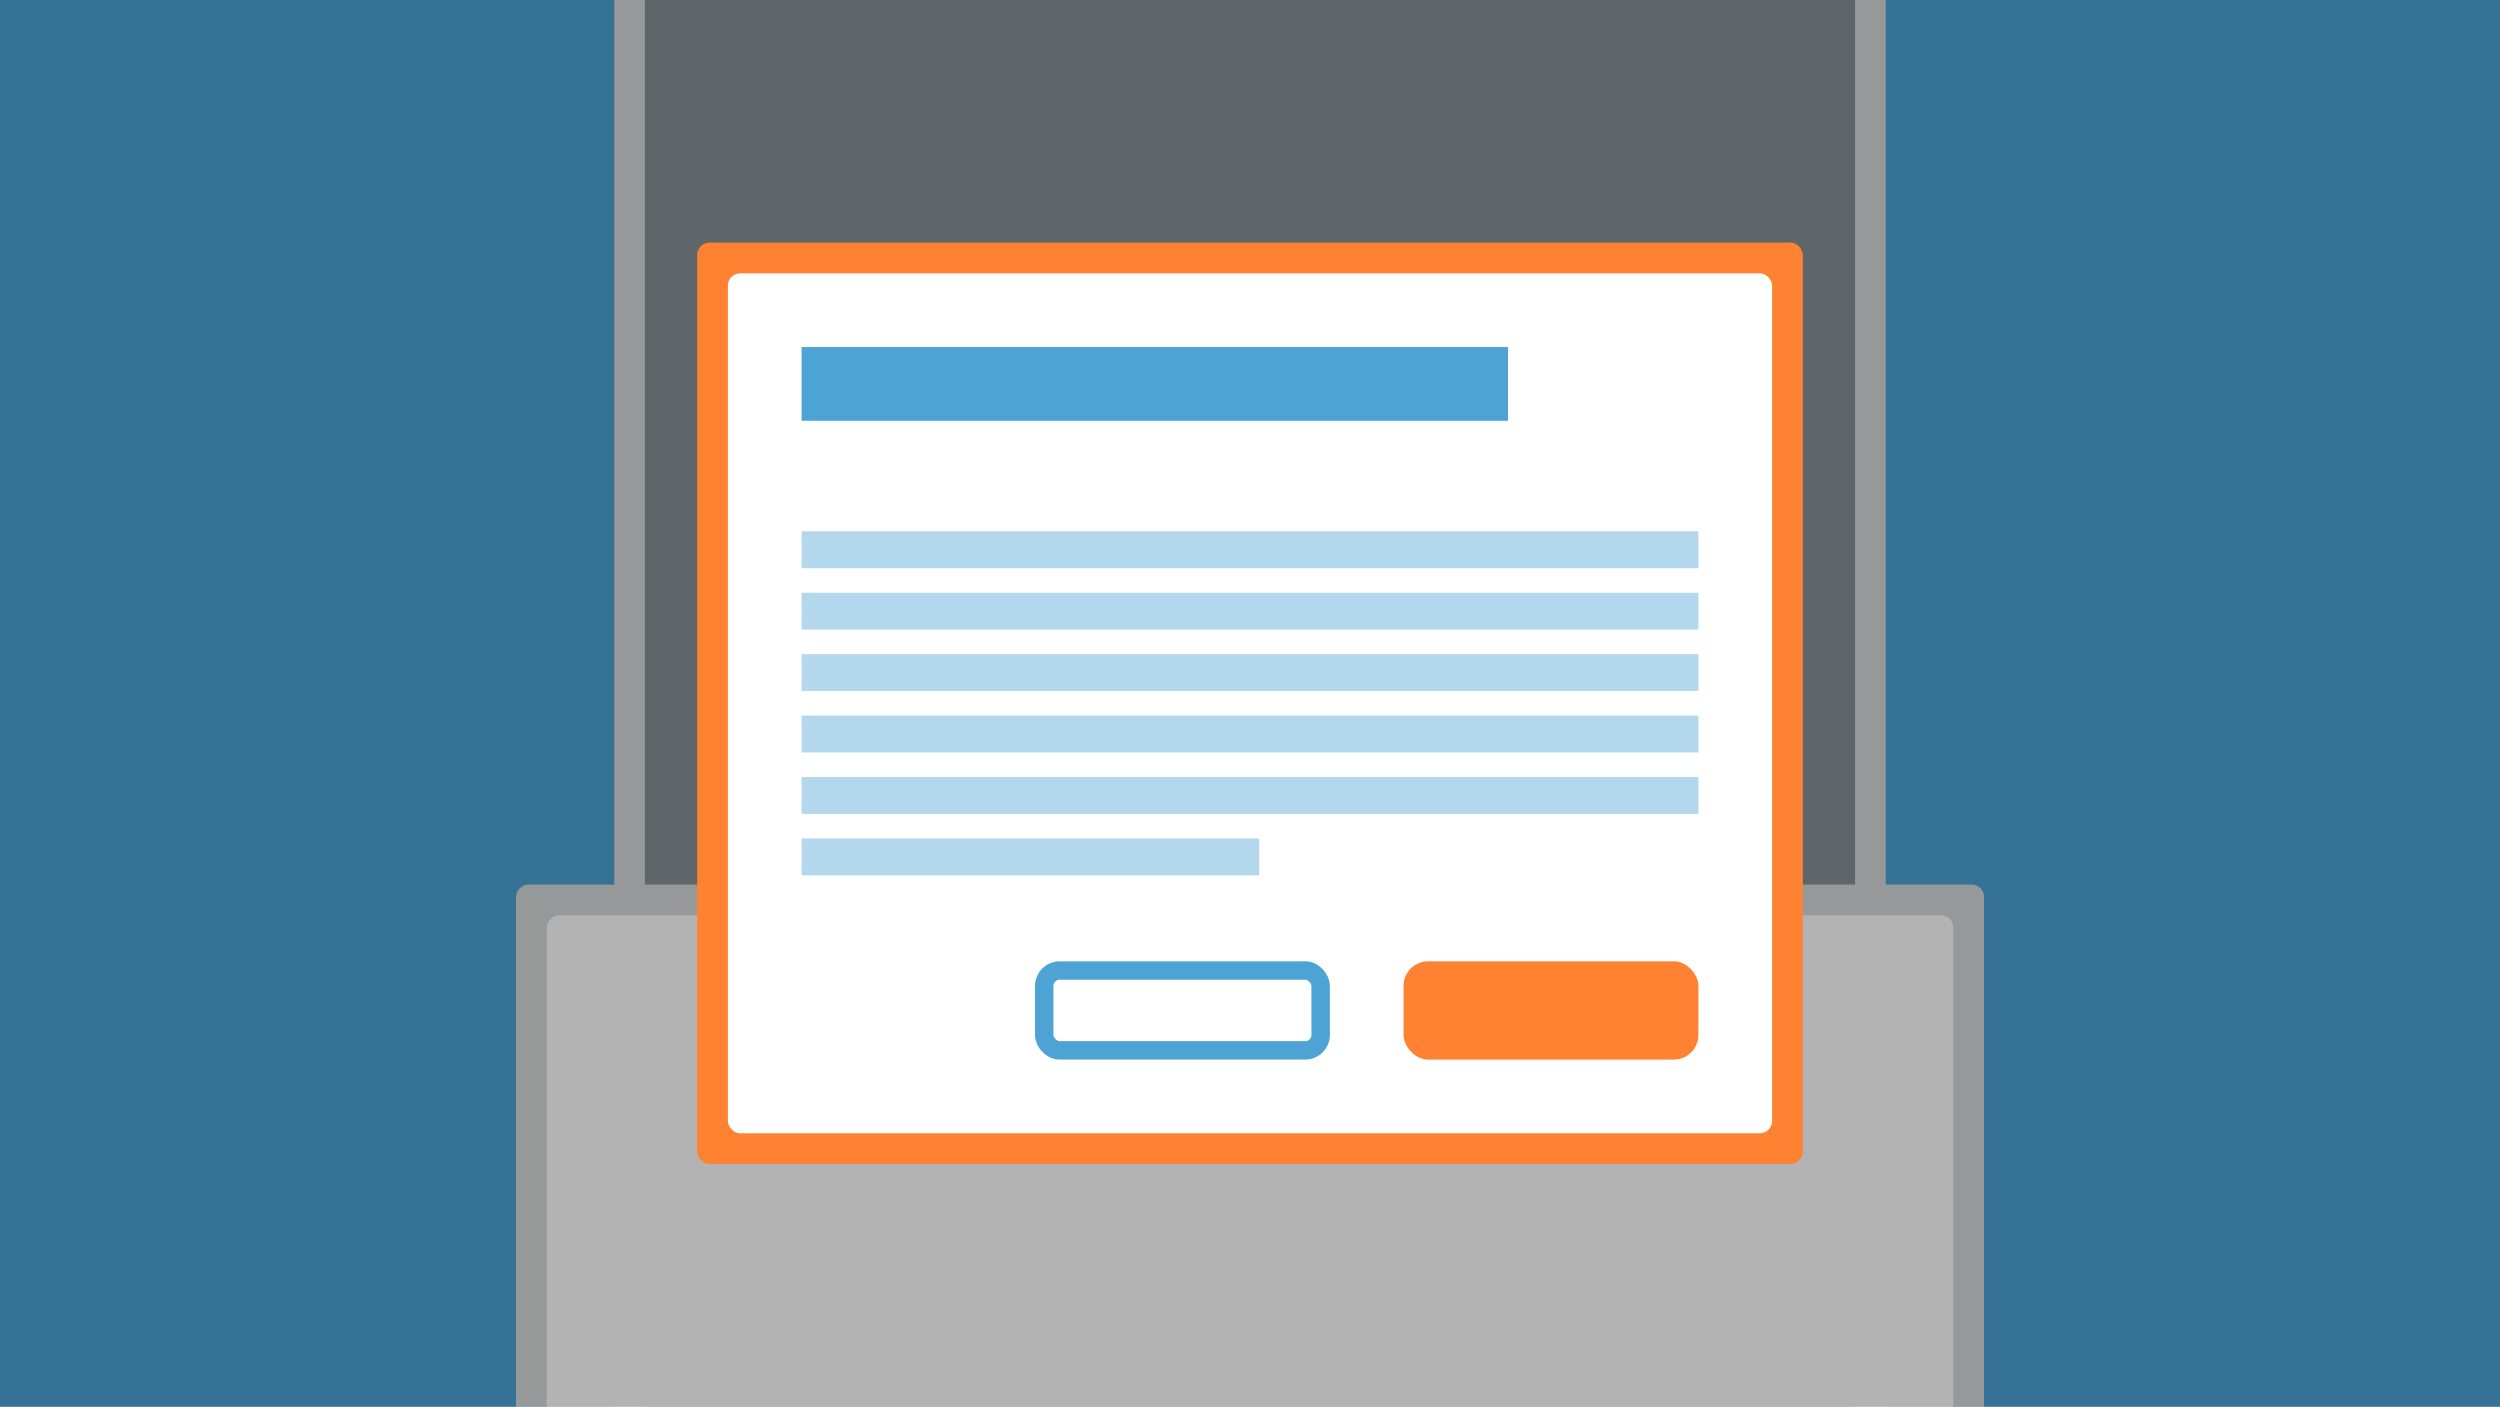 <svg width="814" height="458" viewBox="0 0 814 458" fill="none" xmlns="http://www.w3.org/2000/svg">
<rect x="0" y="0" width="814" height="458" fill="#333333" stroke="none"/>
<g clip-path="url(#clip0)">
<rect width="814" height="458" fill="#879196"/>
<rect width="210" height="458" fill="#D5D8DA"/>
<rect width="200" height="458" fill="#4DA3D4"/>
<rect x="814" y="458" width="210" height="458" transform="rotate(-180 814 458)" fill="#D5D8DA"/>
<rect x="814" y="458" width="200" height="458" transform="rotate(-180 814 458)" fill="#4DA3D4"/>
<rect x="168" y="498" width="210" height="478" rx="4" transform="rotate(-90 168 498)" fill="#D5D8DA"/>
<rect x="178" y="498" width="200" height="458" rx="4" transform="rotate(-90 178 498)" fill="white"/>
<rect opacity="0.3" width="814" height="458" fill="black"/>
<rect x="227" y="79" width="360" height="300" rx="4" fill="#FF8232"/>
<rect x="237" y="89" width="340" height="280" rx="4" fill="white"/>
<rect x="261" y="113" width="230" height="24" fill="#4DA3D4"/>
<rect x="457" y="313" width="96" height="32" rx="8" fill="#FF8232"/>
<rect x="340" y="316" width="90" height="26" rx="5" stroke="#4DA3D4" stroke-width="6"/>
<rect x="261" y="173" width="292" height="12" fill="#B3D7EC"/>
<rect x="261" y="193" width="292" height="12" fill="#B3D7EC"/>
<rect x="261" y="213" width="292" height="12" fill="#B3D7EC"/>
<rect x="261" y="233" width="292" height="12" fill="#B3D7EC"/>
<rect x="261" y="253" width="292" height="12" fill="#B3D7EC"/>
<rect x="261" y="273" width="149" height="12" fill="#B3D7EC"/>
</g>
<defs>
<clipPath id="clip0">
<rect width="814" height="458" fill="white"/>
</clipPath>
</defs>
</svg>
